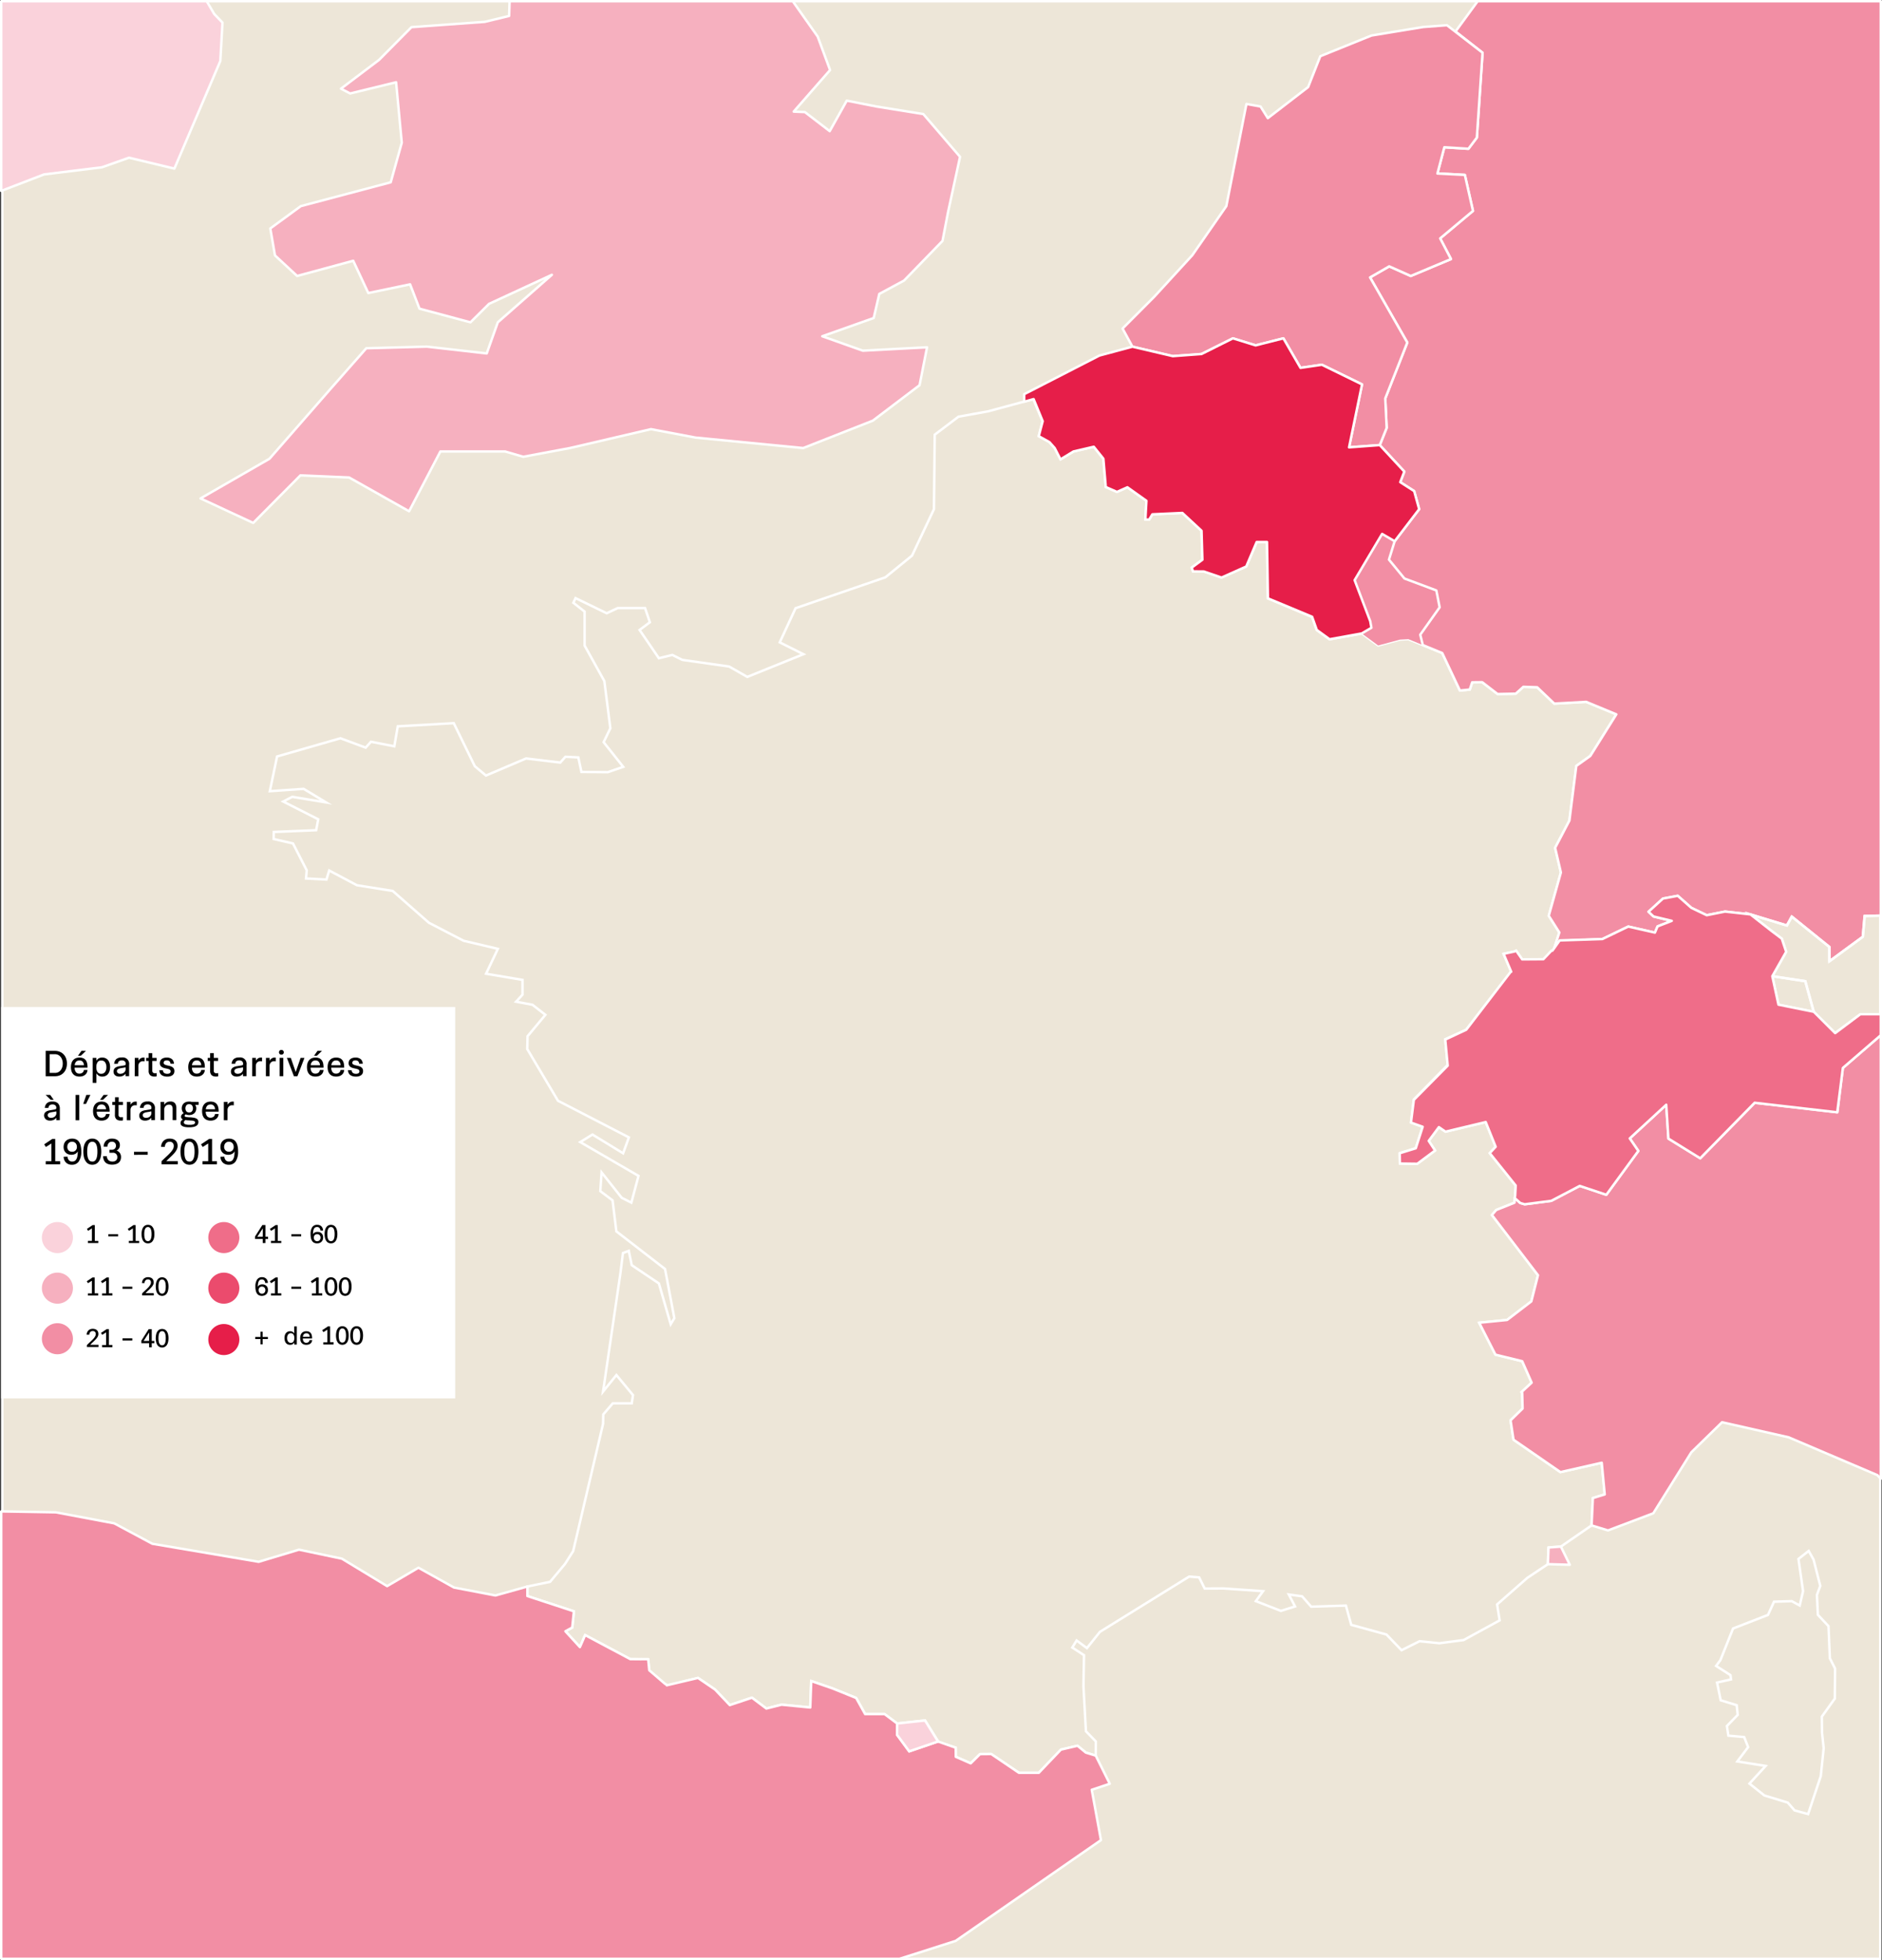 <svg id="Calque_1" data-name="Calque 1" xmlns="http://www.w3.org/2000/svg" viewBox="0 0 769 801"><rect x="0" y="0" width="769" height="801" fill="#333333" stroke="none"/><defs><style>.cls-1{fill:#ede6d8;}.cls-1,.cls-2,.cls-4,.cls-5,.cls-6,.cls-7,.cls-8,.cls-9{stroke:#fff;}.cls-1,.cls-2,.cls-9{stroke-miterlimit:10;}.cls-2{fill:none;}.cls-3,.cls-6{fill:#f28ea4;}.cls-14,.cls-4{fill:#f6b0bf;}.cls-4,.cls-5,.cls-6,.cls-7,.cls-8{stroke-linecap:round;stroke-linejoin:round;}.cls-13,.cls-5,.cls-9{fill:#fad2db;}.cls-12,.cls-7{fill:#e61e49;}.cls-15,.cls-8{fill:#ef6d89;}.cls-10{fill:#fff;}.cls-11{fill:#eb4b6d;}</style></defs><title>cartesTOURFRANCE-paysvisites</title><rect class="cls-1" x="0.94" y="0.5" width="767.34" height="800"/><polygon id="France" class="cls-2" points="655.71 610.72 655.71 610.72 654.48 597.78 637.6 601.6 618.44 588.36 617.23 580.45 618.23 579.47 622.14 575.64 621.98 569.2 621.7 568.9 625.85 565.05 625.85 565.05 621.98 556.28 611.06 553.61 604.41 540.56 604.41 540.56 615.81 539.43 625.72 531.84 628.44 521.14 628.44 521.14 609.61 496.53 609.61 496.53 611.36 494.5 618.84 491.5 618.97 489.63 619.1 488.67 619.33 484.48 608.72 471.25 608.72 471.25 611.15 468.65 611.15 468.65 607.08 458.56 590.63 462.48 587.94 460.62 583.78 466.24 583.78 466.24 586.38 470.17 579.11 475.6 572.01 475.5 571.93 471.28 578.5 469.25 581.32 460.44 576.54 458.69 577.7 449.33 591.54 435.2 591.54 435.2 590.54 424.69 590.54 424.69 599.09 420.83 600.48 419.01 617.36 397.13 617.5 397.13 617.5 397.13 614.38 389.81 618.95 388.86 619.52 388.55 621.99 392.18 630.64 392.23 634.69 388.73 637.16 381.07 632.84 374.24 637.79 356.55 635.44 346.48 641.27 335.35 644.09 313.02 649.8 308.94 660.45 291.93 648.11 286.82 635.09 287.54 628.1 280.86 622.46 280.67 619.36 283.48 611.93 283.63 605.64 278.79 601.54 278.84 600.56 281.79 596.54 282.2 589.31 266.88 581.37 263.62 575.47 261.2 572.02 261.39 563.14 263.79 556.44 258.87 543.28 261.27 538.05 257.49 536.14 252.15 518.09 244.53 517.71 221.5 513.48 221.5 509.22 231.52 499.13 235.92 491.91 233.5 487.45 233.49 486.97 231.95 491.31 228.74 490.96 216.9 483.13 209.61 470.87 210.18 469.55 212.34 468.01 212.32 468.44 204.66 460.67 199.13 456.4 201.03 451.84 199.03 450.85 187.44 446.93 182.57 438.62 184.5 433.33 187.72 430.96 183.1 428.81 180.67 424.44 178.25 426 172.13 422.22 163.1 403.79 168.09 391.65 170.29 381.94 177.64 381.62 208.08 372.66 227.06 361.76 235.94 325.07 248.56 318.61 262.51 328.28 267.36 305.35 276.63 297.93 272.39 278.79 269.67 274.73 267.65 269.22 269 261.34 257.44 265.54 254.3 263.57 248.5 252.41 248.5 247.91 250.62 235.17 244.43 234.28 246.33 238.87 249.94 238.88 263.83 246.94 278.34 249.39 297.63 246.65 303.3 254.66 313.39 248.34 315.56 237.57 315.46 236.3 309.53 231.04 309.27 228.92 311.64 214.97 309.96 198.57 316.94 194.01 313.13 185.41 295.54 162.53 296.83 161.12 304.99 151.6 303.13 149.41 305.53 139.11 301.71 113.22 309.15 110.25 323.34 124.07 322.38 133.24 327.92 119.42 325.64 115.72 327.56 130.03 334.82 129.18 339.28 111.87 340 111.82 342.88 119.71 344.69 125.33 355.67 125.04 359 133.39 359.45 134.51 355.75 145.84 361.77 160.46 364.1 175.28 377.12 189.44 384.46 203.43 387.76 198.61 397.94 213.5 400.45 213.5 406.49 210.88 409.36 217.59 410.63 222.85 414.73 215.57 423.47 215.44 428.72 228 449.85 256.97 464.81 254.61 471.31 242.09 463.65 237.1 466.73 260.9 480.55 257.97 491.49 254.03 489.49 245.81 479.12 245.29 486.78 250.3 490.55 251.85 503.22 271.74 518.6 273.33 527 275.54 538.7 274.05 541.17 269.23 524.5 258.13 517.03 256.92 511.18 254.54 512.09 253.49 520.45 246.42 568.7 251.87 561.93 258.64 570.13 258.13 573.5 250.38 573.5 246.5 578.03 246.42 581.87 234.2 633.88 230.89 639.11 224.77 646.44 215.5 648.36 215.5 652.26 234.5 658.5 233.84 665.13 231.04 666.66 236.97 673.12 239.1 668.21 257.55 678.05 261.93 678.09 262.15 678.09 264.85 678.12 264.85 678.12 264.85 678.12 265.29 682.7 271.78 688.38 272.43 688.95 272.43 688.95 285.21 685.72 292.17 690.45 298.2 696.82 307.25 693.79 313.14 698.21 319.34 696.63 331.08 697.8 331.48 686.98 340.13 689.97 349.83 693.91 353.5 700.5 361.46 700.5 366.6 704.36 377.98 703.12 383.54 711.99 390.51 714.23 390.54 717.94 396.64 720.62 400.44 716.85 405.03 716.82 416.36 724.5 424.45 724.5 433.49 715.02 440.28 713.45 443.66 716.23 447.73 717.47 447.76 711.66 443.72 707.51 442.71 689.13 442.94 676.43 438.14 673.29 439.92 670.42 444.13 673.53 449.45 666.88 485.9 644.3 489.98 644.63 492.24 649.19 499.95 649.15 516.09 650.27 513.15 654.33 523.38 658.32 529.18 656.51 526.61 651.62 532.05 652.37 535.77 656.6 549.94 656.15 552.13 664.02 566.53 667.98 572.68 674.39 580.07 670.71 588.13 671.54 598.05 670.24 612.76 662.21 611.73 655.68 624.09 644.82 632.48 639.22 632.74 632.42 637.79 632.04 650.33 623.39 650.34 623.38 650.86 612.22 655.71 610.72"/><polygon id="Luxembourg" class="cls-3" points="588.25 248.2 586.9 241.29 573.87 236.42 567.54 228.7 569.87 221.18 564.74 218.19 553.51 237.09 559.9 253.9 560.37 256.56 556.44 258.87 563.14 263.79 572.02 261.39 575.47 261.2 581.37 263.62 580.33 259.38 588.25 248.2"/><polygon id="Royaume-Uni" class="cls-4" points="208.03 6.52 198.13 8.92 168.13 11.1 154.89 24.47 139.33 36.24 143.07 38.2 161.85 33.62 164.17 58.33 159.65 74.5 122.91 84.24 110.45 93.36 112.36 104.38 121.41 112.78 144.33 106.57 150.49 119.76 167.57 116.2 171.4 126.14 192.24 131.72 199.84 124.17 225.49 112.31 203.41 131.72 198.88 144.44 174.43 141.66 149.67 142.32 134.62 159.42 110.11 187.48 81.94 203.69 103.47 213.7 122.76 194.27 142.64 195.13 167.16 208.94 179.94 184.5 206.39 184.5 213.8 186.67 232.97 183.08 265.99 175.38 284.22 178.83 328.19 183.11 356.65 171.91 375.74 157.43 378.8 141.93 352.57 143.31 335.97 137.42 357 129.97 359.29 120.11 369.4 114.66 385.12 98.45 387.35 86.82 392.28 64.09 377.27 46.61 358.09 43.52 346 41.13 339.03 53.6 328.88 45.8 324.32 45.61 339.17 28.63 334.12 14.96 323.93 0.5 208.23 0.5 208.03 6.52"/><polygon id="Irlande" class="cls-5" points="0.5 78.02 18.01 71.28 41.65 68.37 52.71 64.45 71.25 68.9 90.02 24.95 90.91 9.23 87.53 5.72 84.47 0.5 0.5 0.5 0.5 78.02"/><polygon id="Espagne" class="cls-6" points="440.28 713.43 433.49 715.02 424.45 724.5 416.36 724.5 405.03 716.82 400.44 716.86 396.64 720.63 390.54 717.95 390.51 714.23 383.28 711.69 371.52 715.72 366.54 708.95 366.6 704.36 361.46 700.5 353.5 700.5 349.83 693.91 340.13 689.99 331.48 686.99 331.08 697.8 319.34 696.66 313.14 698.23 307.25 693.8 298.2 696.82 292.18 690.47 285.22 685.72 272.44 688.73 272.43 688.5 272.43 688.5 271.78 688.16 265.29 682.59 264.85 678.06 264.85 678.06 262.15 678.06 261.93 678.08 257.55 678.04 239.09 668.21 236.96 673.12 231.03 666.65 233.81 665.13 234.5 658.5 215.5 652.26 215.5 648.36 202.44 652.02 185.53 648.78 170.98 640.68 158.18 648.2 139.71 636.99 122.17 633.3 105.7 638.26 62.26 630.89 46.67 622.54 22.78 618.04 0.5 617.66 0.5 800.5 367.58 800.5 390.5 793.18 449.86 752 446.1 731.43 453.46 728.97 447.73 717.47 443.66 716.22 440.28 713.43"/><polygon id="Allemagne" class="cls-6" points="605.78 21.55 605.78 21.55 603.45 56.23 602.51 57.48 600.02 60.79 599.76 60.78 599.74 60.8 590.16 60.18 587.34 70.91 598.54 71.48 598.92 73.14 601.87 86.19 588.46 97.42 592.88 105.88 576.45 112.78 576.45 112.78 576.45 112.78 567.65 108.85 559.81 113.37 575.03 139.98 573.55 143.74 572.05 147.56 566.03 162.82 566.6 174.86 566.6 174.86 563.78 181.9 573.82 192.72 573.82 192.72 573.55 193.42 572.15 197.04 577.83 200.69 579.88 208.08 569.87 221.18 567.54 228.7 573.87 236.42 586.9 241.29 588.25 248.2 580.33 259.38 581.37 263.62 589.31 266.88 596.54 282.2 600.56 281.79 601.54 278.84 605.64 278.79 611.93 283.63 619.36 283.48 622.46 280.67 628.1 280.86 635.09 287.54 648.12 286.82 660.45 291.93 649.8 308.94 644.09 313.02 641.27 335.35 635.44 346.48 637.79 356.55 632.84 374.24 637.16 381.07 634.69 388.73 637.3 384.54 654.76 383.76 665.32 378.66 676.22 381.16 677.16 378.92 677.3 378.59 683.1 376.33 675.65 374.54 673.61 372.6 679.49 367.22 685.54 366.09 691.1 371.01 697.38 374.02 704.86 372.53 715.24 373.68 730.12 378.23 732.13 374.58 747.5 386.99 747.5 389.34 747.5 392.85 761.16 382.83 761.94 374.32 768 374.19 768.5 374.19 768.5 0.5 603.79 0.5 594.82 12.77 595.03 13.09 605.78 21.55"/><polygon id="Italie" class="cls-6" points="768.5 423.05 753.01 436.43 750.76 454.56 717.02 450.66 694.75 473.35 681.73 465.31 680.85 451.47 665.94 465.23 669.45 470.35 656.35 488.27 645.51 484.64 633.87 490.74 623 492.15 621.2 491.63 618.97 489.63 618.84 491.5 611.36 494.5 609.61 496.53 628.44 521.14 628.44 521.14 628.44 521.14 625.72 531.84 615.81 539.43 604.41 540.56 611.06 553.61 621.98 556.28 625.85 565.05 625.85 565.05 621.7 568.9 621.98 569.2 622.14 575.64 618.23 579.47 617.23 580.45 618.44 588.36 637.6 601.6 654.48 597.78 655.71 610.72 655.71 610.72 650.86 612.22 650.34 623.38 657.04 625.44 675.55 618.43 691.1 593.5 703.66 581.22 730.87 587.39 767.09 602.83 768.5 604.34 768.5 423.05"/><polygon id="Autriche" class="cls-2" points="761.88 374.32 761.16 382.83 747.5 392.85 747.5 389.34 747.5 386.99 732.13 374.58 730.18 378.23 715.23 373.68 723.8 380.4 728.06 383.61 729.84 388.96 724.18 398.94 737.66 400.99 741.13 413.59 749.87 422.21 760.14 414.5 767.54 414.5 768.5 414.5 768.5 374.19 768.01 374.19 761.88 374.32"/><polygon id="Liechtenstein" class="cls-2" points="741.13 413.59 737.66 400.99 724.18 398.94 726.69 410.62 741.13 413.59"/><polygon id="Pays-Bas" class="cls-6" points="490.95 144.68 503.78 138.27 513.05 141.15 524.4 138.27 531.4 150.34 540.13 149.06 540.13 149.06 540.13 149.06 556.53 157.09 551.23 182.82 563.78 181.9 563.78 181.9 563.78 181.9 563.78 181.9 566.6 174.86 566.6 174.86 566.03 162.82 572.05 147.56 573.55 143.74 575.03 139.98 559.81 113.37 567.65 108.85 567.65 108.85 576.45 112.78 576.45 112.78 592.88 105.88 588.46 97.42 601.87 86.19 598.92 73.14 598.54 71.48 587.34 70.91 590.16 60.18 590.17 60.17 599.76 60.78 600.02 60.79 602.51 57.48 603.45 56.23 605.78 21.55 605.78 21.55 595.03 13.24 594.82 13.07 594.36 12.72 591.24 10.31 581.52 11.04 560.38 14.52 539.48 22.98 534.51 35.59 518.04 48.29 515.06 43.52 509.3 42.49 501.09 84.24 487.17 104.32 471.73 121.17 458.69 134.26 462.72 141.68 479.23 145.55 490.95 144.68"/><polygon id="Belgique" class="cls-7" points="424.45 178.25 428.81 180.67 430.96 183.1 433.33 187.72 438.62 184.5 446.93 182.57 450.85 187.44 451.84 199.03 456.4 201.03 460.67 199.13 468.44 204.66 468.01 212.32 469.55 212.34 470.87 210.18 483.13 209.62 490.96 216.9 491.31 228.75 486.97 231.96 487.45 233.51 491.91 233.55 499.13 236.03 509.22 231.52 513.48 221.5 517.71 221.5 518.09 244.53 536.14 252.05 538.05 257.43 543.28 261.24 556.44 258.86 560.37 256.55 559.9 253.9 553.51 237.09 564.74 218.19 569.87 221.18 579.88 208.08 577.83 200.69 572.15 197.04 573.54 193.42 573.81 192.72 563.78 181.9 563.78 181.9 551.23 182.82 551.23 182.82 556.53 157.09 540.13 149.06 540.13 149.06 531.4 150.34 524.4 138.27 513.05 141.15 503.78 138.27 490.95 144.68 479.23 145.55 462.72 141.68 449.24 145.3 418.5 161.09 418.5 164.17 422.35 163.1 426.06 172.13 424.45 178.25"/><polygon id="Suisse" class="cls-8" points="760.14 414.5 749.87 422.21 741.13 413.48 726.69 410.57 724.18 398.94 729.84 388.96 728.05 383.61 723.8 380.4 715.24 373.68 704.86 372.53 697.38 374.02 691.1 371.01 685.54 366.09 679.49 367.22 673.61 372.6 675.65 374.53 683.1 376.32 677.3 378.59 677.16 378.9 676.22 381.13 665.32 378.66 654.76 383.76 637.3 384.32 634.34 388.5 633.95 388.5 630.63 392.01 621.98 392.07 619.49 388.49 618.88 388.83 614.38 389.81 617.5 397.12 617.5 397.13 617.5 397.13 617.36 397.13 617.3 397.13 600.52 419.01 599.11 420.83 590.55 424.84 591.55 435.5 591.55 435.5 591.54 435.5 577.71 449.49 576.54 458.77 581.32 460.48 578.5 469.27 571.94 471.29 572.01 475.51 579.11 475.6 586.38 470.18 583.78 466.24 583.78 466.24 583.78 466.24 587.94 460.62 590.63 462.48 607.08 458.55 611.15 468.65 611.15 468.65 611.15 468.65 608.72 471.25 619.33 484.48 619.1 488.67 618.97 489.63 621.2 491.63 623 492.15 633.87 490.74 645.5 484.64 656.35 488.27 656.35 488.27 669.43 470.35 665.93 465.23 680.84 451.47 681.73 465.31 694.72 473.35 716.96 450.66 750.7 454.56 753.01 436.43 768.5 423.05 768.5 414.5 767.54 414.5 760.14 414.5"/><polygon id="France-2" data-name="France" class="cls-2" points="732.13 654.34 724.87 654.57 722.41 659.97 708.14 665.52 702.98 678.41 701.21 680.81 707.09 684.58 707.32 686.32 701.6 687.61 703.09 694.85 709.62 696.86 710.04 700.82 705.62 705.37 706.22 709.3 712.68 709.88 714.3 714 709.88 719.85 721.45 721.69 714.84 728.9 720.94 733.75 730.51 736.67 733.27 739.85 738.81 741.36 743.98 725.85 745.17 714.47 744.49 708.02 744.41 701.54 749.72 694.15 749.83 681.89 747.7 677.7 747.14 664.56 742.8 659.93 742.41 651.81 743.78 648.1 741.03 637.35 739.04 633.82 734.86 637.09 736.75 650.24 735.37 656.12 732.13 654.34"/><polygon id="Andorre" class="cls-9" points="371.52 715.71 383.28 711.69 377.98 703.11 366.6 704.33 366.54 708.95 371.52 715.71"/><polygon id="Monaco" class="cls-4" points="632.48 639.22 632.48 639.22 641.42 639.48 637.79 632.04 632.74 632.42 632.48 639.22"/><rect class="cls-10" x="0.5" y="411.53" width="185.5" height="159.94"/><path d="M18.66,429.46h3.79a5.1,5.1,0,0,1,2,.38A4.25,4.25,0,0,1,26,430.9a4.59,4.59,0,0,1,1,1.64,6.13,6.13,0,0,1,.35,2.1,6.2,6.2,0,0,1-.35,2.12,4.59,4.59,0,0,1-1,1.64,4.35,4.35,0,0,1-1.53,1.05,5.1,5.1,0,0,1-2,.37H18.66Zm3.79,9a3,3,0,0,0,1.29-.27,2.75,2.75,0,0,0,1-.78,3.65,3.65,0,0,0,.66-1.2,4.84,4.84,0,0,0,.24-1.57,4.71,4.71,0,0,0-.24-1.55,3.65,3.65,0,0,0-.66-1.2,3,3,0,0,0-1-.79,3,3,0,0,0-1.3-.28H20.29v7.64Z"/><path d="M35.76,437.26a3.08,3.08,0,0,1-.28,1.09,2.6,2.6,0,0,1-.66.85,3.18,3.18,0,0,1-1,.56,4.05,4.05,0,0,1-1.31.2,4,4,0,0,1-1.59-.28,2.82,2.82,0,0,1-1.09-.79,3.31,3.31,0,0,1-.64-1.22,6.07,6.07,0,0,1-.2-1.59,5.25,5.25,0,0,1,.22-1.58,3.29,3.29,0,0,1,.65-1.23,3.07,3.07,0,0,1,1.1-.8,3.94,3.94,0,0,1,1.53-.28,3.81,3.81,0,0,1,1.51.27,2.61,2.61,0,0,1,1,.77,3.22,3.22,0,0,1,.58,1.22,6.69,6.69,0,0,1,.18,1.62v.24H30.49a2.94,2.94,0,0,0,.54,1.84,1.73,1.73,0,0,0,1.39.61,2,2,0,0,0,1.27-.39,1.55,1.55,0,0,0,.58-1.11Zm-1.47-1.93a2.25,2.25,0,0,0-.49-1.41,1.6,1.6,0,0,0-1.32-.55,1.89,1.89,0,0,0-1.35.48,2.36,2.36,0,0,0-.61,1.48Zm-1-5.87H35.1l-2.08,2H31.85Z"/><path d="M37.88,432.33h1.49v1.16h0a3,3,0,0,1,.92-.94,2.74,2.74,0,0,1,1.49-.36,3,3,0,0,1,1.39.3,2.68,2.68,0,0,1,1,.8,3.58,3.58,0,0,1,.61,1.22,6.12,6.12,0,0,1,0,3.14,3.91,3.91,0,0,1-.63,1.24,2.66,2.66,0,0,1-1,.79,3.12,3.12,0,0,1-1.36.28,2.65,2.65,0,0,1-1.46-.36,3,3,0,0,1-.94-1h0v3.93H37.88Zm3.51,6.49a1.84,1.84,0,0,0,1.52-.71,3.18,3.18,0,0,0,.56-2,3.29,3.29,0,0,0-.54-2,1.82,1.82,0,0,0-1.55-.72,1.7,1.7,0,0,0-1.54.73,3.65,3.65,0,0,0-.48,2,3.51,3.51,0,0,0,.49,2A1.74,1.74,0,0,0,41.39,438.82Z"/><path d="M51.29,438.77h0a2.79,2.79,0,0,1-1,.86,3.45,3.45,0,0,1-1.58.33,3,3,0,0,1-1-.16,2,2,0,0,1-.73-.42,1.71,1.71,0,0,1-.44-.63,2,2,0,0,1-.15-.77,2,2,0,0,1,.36-1.27,2.31,2.31,0,0,1,.92-.67,4.58,4.58,0,0,1,1.21-.33l1.24-.2.67-.12a1.61,1.61,0,0,0,.38-.14.42.42,0,0,0,.18-.22,1.32,1.32,0,0,0,0-.32,1.27,1.27,0,0,0-.39-1,1.64,1.64,0,0,0-1.15-.37,1.85,1.85,0,0,0-1.17.33,1.48,1.48,0,0,0-.49,1.07H46.65a2.92,2.92,0,0,1,.84-1.9,3.18,3.18,0,0,1,2.27-.69,2.63,2.63,0,0,1,3,3v4.63H51.29Zm0-2.6a10.61,10.61,0,0,1-1.2.24,11.09,11.09,0,0,0-1.14.21,2.26,2.26,0,0,0-.84.39.85.85,0,0,0-.33.73.92.92,0,0,0,.37.78,1.49,1.49,0,0,0,1,.3,2.75,2.75,0,0,0,.88-.14,2.36,2.36,0,0,0,.69-.4,1.91,1.91,0,0,0,.45-.63,2,2,0,0,0,.16-.82Z"/><path d="M55.07,432.33h1.5v1.16h0a2.85,2.85,0,0,1,.86-.95,2.1,2.1,0,0,1,1.23-.35h.22l.21,0v1.56a1.77,1.77,0,0,0-.29-.07,2.07,2.07,0,0,0-.35,0,1.88,1.88,0,0,0-1.39.53,2.06,2.06,0,0,0-.52,1.5v4.1h-1.5Z"/><path d="M60.73,433.57h-1v-1.24h1V430.4h1.49v1.93H64v1.24H62.22v3.93a1.1,1.1,0,0,0,.27.83,1.13,1.13,0,0,0,.8.26l.35,0,.38-.05v1.33l-.46.07a3,3,0,0,1-.54,0,2.38,2.38,0,0,1-1.68-.56,2.35,2.35,0,0,1-.61-1.82Z"/><path d="M66.57,437.38a1.4,1.4,0,0,0,.56,1.14,2.25,2.25,0,0,0,1.23.31,1.8,1.8,0,0,0,1-.25.87.87,0,0,0,.36-.76.74.74,0,0,0-.32-.66,2.7,2.7,0,0,0-.82-.35l-1.06-.24a5.23,5.23,0,0,1-1.06-.33,2.23,2.23,0,0,1-.82-.64,1.79,1.79,0,0,1-.32-1.15,2.17,2.17,0,0,1,.17-.89,1.88,1.88,0,0,1,.53-.72,2.41,2.41,0,0,1,.87-.47,3.8,3.8,0,0,1,1.23-.18,3.19,3.19,0,0,1,2.13.65,2.48,2.48,0,0,1,.82,1.89H69.66a1.45,1.45,0,0,0-.44-1.06,1.6,1.6,0,0,0-1.06-.33,2.22,2.22,0,0,0-.62.08,1,1,0,0,0-.4.23.84.84,0,0,0-.21.33,1.24,1.24,0,0,0-.06.37.69.69,0,0,0,.33.62,3,3,0,0,0,.81.34c.32.09.67.17,1.06.25a4.8,4.8,0,0,1,1.05.35,2.22,2.22,0,0,1,.81.65,1.88,1.88,0,0,1,.33,1.16,2,2,0,0,1-.73,1.63,3.35,3.35,0,0,1-2.19.61,3.85,3.85,0,0,1-2.32-.62,2.46,2.46,0,0,1-.9-2Z"/><path d="M83.7,437.26a3.08,3.08,0,0,1-.28,1.09,2.6,2.6,0,0,1-.66.85,3.18,3.18,0,0,1-1,.56,4.05,4.05,0,0,1-1.31.2,4,4,0,0,1-1.59-.28,2.82,2.82,0,0,1-1.09-.79,3.31,3.31,0,0,1-.64-1.22,6.07,6.07,0,0,1-.2-1.59,5.25,5.25,0,0,1,.22-1.58,3.29,3.29,0,0,1,.65-1.23,3.07,3.07,0,0,1,1.1-.8,3.94,3.94,0,0,1,1.53-.28,3.81,3.81,0,0,1,1.51.27,2.61,2.61,0,0,1,1,.77,3.22,3.22,0,0,1,.58,1.22,6.69,6.69,0,0,1,.18,1.62v.24H78.43a2.94,2.94,0,0,0,.54,1.84,1.73,1.73,0,0,0,1.39.61,2,2,0,0,0,1.28-.39,1.58,1.58,0,0,0,.57-1.11Zm-1.47-1.93a2.25,2.25,0,0,0-.49-1.41,1.6,1.6,0,0,0-1.32-.55,1.85,1.85,0,0,0-1.34.48,2.31,2.31,0,0,0-.62,1.48Z"/><path d="M85.86,433.57h-1v-1.24h1V430.4h1.49v1.93H89.1v1.24H87.35v3.93a.94.94,0,0,0,1.07,1.09l.35,0,.38-.05v1.33l-.46.07a3,3,0,0,1-.54,0,2.43,2.43,0,0,1-1.69-.56,2.39,2.39,0,0,1-.6-1.82Z"/><path d="M99.28,438.77h0a2.79,2.79,0,0,1-1,.86,3.46,3.46,0,0,1-1.59.33,3,3,0,0,1-1-.16,2,2,0,0,1-.73-.42,1.6,1.6,0,0,1-.44-.63,2,2,0,0,1-.15-.77,2,2,0,0,1,.36-1.27,2.31,2.31,0,0,1,.92-.67,4.58,4.58,0,0,1,1.21-.33l1.23-.2.67-.12a1.55,1.55,0,0,0,.39-.14.36.36,0,0,0,.17-.22.93.93,0,0,0,0-.32,1.27,1.27,0,0,0-.39-1,1.64,1.64,0,0,0-1.15-.37,1.85,1.85,0,0,0-1.17.33,1.48,1.48,0,0,0-.49,1.07H94.64a2.92,2.92,0,0,1,.84-1.9,3.16,3.16,0,0,1,2.27-.69,2.63,2.63,0,0,1,3,3v4.63H99.28Zm0-2.6a10.61,10.61,0,0,1-1.2.24,11.09,11.09,0,0,0-1.14.21,2.31,2.31,0,0,0-.85.39.84.84,0,0,0-.32.73.92.92,0,0,0,.37.78,1.49,1.49,0,0,0,1,.3,2.65,2.65,0,0,0,.87-.14,2.12,2.12,0,0,0,.69-.4,1.8,1.8,0,0,0,.46-.63,2,2,0,0,0,.16-.82Z"/><path d="M103.06,432.33h1.5v1.16h0a2.85,2.85,0,0,1,.86-.95,2.1,2.1,0,0,1,1.23-.35h.21l.22,0v1.56a1.77,1.77,0,0,0-.29-.07,2.07,2.07,0,0,0-.35,0,1.88,1.88,0,0,0-1.39.53,2.06,2.06,0,0,0-.52,1.5v4.1h-1.5Z"/><path d="M108.67,432.33h1.5v1.16h0a2.85,2.85,0,0,1,.86-.95,2.1,2.1,0,0,1,1.23-.35h.22l.21,0v1.56a1.77,1.77,0,0,0-.29-.07,2.07,2.07,0,0,0-.35,0,1.88,1.88,0,0,0-1.39.53,2.1,2.1,0,0,0-.52,1.5v4.1h-1.5Z"/><path d="M115,431a.92.92,0,0,1-1-.95,1,1,0,0,1,.25-.7.94.94,0,0,1,.7-.27.94.94,0,0,1,1,1,.91.91,0,0,1-.28.67A.94.94,0,0,1,115,431Zm-.74,1.31h1.49v7.49h-1.49Z"/><path d="M117.23,432.33h1.6l2,5.78,2-5.78h1.57l-2.87,7.49H120.1Z"/><path d="M132.2,437.26a2.88,2.88,0,0,1-.28,1.09,2.6,2.6,0,0,1-.66.85,3.13,3.13,0,0,1-1,.56,4.07,4.07,0,0,1-1.32.2,4,4,0,0,1-1.58-.28,2.82,2.82,0,0,1-1.09-.79,3.31,3.31,0,0,1-.64-1.22,6.07,6.07,0,0,1-.2-1.59,5.25,5.25,0,0,1,.22-1.58,3.29,3.29,0,0,1,.65-1.23,3,3,0,0,1,1.1-.8,3.94,3.94,0,0,1,1.53-.28,3.72,3.72,0,0,1,1.5.27,2.57,2.57,0,0,1,1,.77,3.22,3.22,0,0,1,.58,1.22,6.69,6.69,0,0,1,.18,1.62v.24h-5.28a2.94,2.94,0,0,0,.54,1.84,1.73,1.73,0,0,0,1.39.61,2,2,0,0,0,1.27-.39,1.55,1.55,0,0,0,.58-1.11Zm-1.47-1.93a2.18,2.18,0,0,0-.48-1.41,1.6,1.6,0,0,0-1.32-.55,1.89,1.89,0,0,0-1.35.48,2.36,2.36,0,0,0-.61,1.48Zm-1-5.87h1.83l-2.08,2h-1.18Z"/><path d="M140.64,437.26a3.08,3.08,0,0,1-.28,1.09,2.6,2.6,0,0,1-.66.85,3.13,3.13,0,0,1-1,.56,4.16,4.16,0,0,1-1.32.2,4,4,0,0,1-1.58-.28,2.85,2.85,0,0,1-1.1-.79,3.15,3.15,0,0,1-.63-1.22,5.67,5.67,0,0,1-.2-1.59,5.59,5.59,0,0,1,.21-1.58,3.17,3.17,0,0,1,.66-1.23,3,3,0,0,1,1.09-.8,4,4,0,0,1,1.54-.28,3.79,3.79,0,0,1,1.5.27,2.61,2.61,0,0,1,1,.77,3.08,3.08,0,0,1,.58,1.22,6.69,6.69,0,0,1,.18,1.62v.24h-5.27a2.88,2.88,0,0,0,.53,1.84,1.75,1.75,0,0,0,1.39.61,2,2,0,0,0,1.28-.39,1.59,1.59,0,0,0,.58-1.11Zm-1.47-1.93a2.3,2.3,0,0,0-.48-1.41,1.62,1.62,0,0,0-1.32-.55,1.87,1.87,0,0,0-1.35.48,2.36,2.36,0,0,0-.62,1.48Z"/><path d="M143.7,437.38a1.38,1.38,0,0,0,.56,1.14,2.2,2.2,0,0,0,1.23.31,1.78,1.78,0,0,0,1-.25.85.85,0,0,0,.37-.76.75.75,0,0,0-.33-.66,2.7,2.7,0,0,0-.82-.35l-1.05-.24a5,5,0,0,1-1.06-.33,2.15,2.15,0,0,1-.82-.64,1.79,1.79,0,0,1-.33-1.15,2.35,2.35,0,0,1,.17-.89,1.88,1.88,0,0,1,.53-.72,2.5,2.5,0,0,1,.87-.47,3.8,3.8,0,0,1,1.23-.18,3.22,3.22,0,0,1,2.14.65,2.44,2.44,0,0,1,.81,1.89h-1.45a1.41,1.41,0,0,0-.44-1.06,1.58,1.58,0,0,0-1.06-.33,2.1,2.1,0,0,0-.61.08,1,1,0,0,0-.4.23,1,1,0,0,0-.22.33,1.24,1.24,0,0,0-.06.37.69.69,0,0,0,.33.62,3,3,0,0,0,.81.34c.33.09.68.17,1.06.25a5.07,5.07,0,0,1,1.06.35,2.22,2.22,0,0,1,.81.65,1.88,1.88,0,0,1,.32,1.16,2,2,0,0,1-.73,1.63,3.35,3.35,0,0,1-2.19.61,3.8,3.8,0,0,1-2.31-.62,2.44,2.44,0,0,1-.91-2Z"/><path d="M23,456.77h0a2.79,2.79,0,0,1-1,.86,3.46,3.46,0,0,1-1.59.33,3,3,0,0,1-1-.16,2,2,0,0,1-.73-.42,1.6,1.6,0,0,1-.44-.63A2,2,0,0,1,18,456a2,2,0,0,1,.36-1.27,2.31,2.31,0,0,1,.92-.67,4.58,4.58,0,0,1,1.21-.33l1.23-.2.67-.12a1.55,1.55,0,0,0,.39-.14.36.36,0,0,0,.17-.22.93.93,0,0,0,.05-.32,1.27,1.27,0,0,0-.39-1,1.64,1.64,0,0,0-1.15-.37,1.85,1.85,0,0,0-1.17.33,1.48,1.48,0,0,0-.49,1.07H18.31a2.92,2.92,0,0,1,.84-1.9,3.16,3.16,0,0,1,2.27-.69,3.08,3.08,0,0,1,2.29.75,3.06,3.06,0,0,1,.73,2.25v4.63H23Zm-2.48-9.31,1.43,2H20.72l-2.07-2ZM23,454.17a10.61,10.61,0,0,1-1.2.24,11.09,11.09,0,0,0-1.14.21,2.31,2.31,0,0,0-.85.39.84.84,0,0,0-.32.73.92.92,0,0,0,.37.78,1.49,1.49,0,0,0,1,.3,2.65,2.65,0,0,0,.87-.14,2.12,2.12,0,0,0,.69-.4,1.8,1.8,0,0,0,.46-.63,2,2,0,0,0,.16-.82Z"/><path d="M30.89,447.46h1.5v10.36h-1.5Z"/><path d="M35.28,447.46h1.65l-1.78,3.66H34Z"/><path d="M44.79,455.26a3.08,3.08,0,0,1-.28,1.09,2.6,2.6,0,0,1-.66.85,3.18,3.18,0,0,1-1,.56,4.05,4.05,0,0,1-1.31.2,4,4,0,0,1-1.59-.28,2.82,2.82,0,0,1-1.09-.79,3.31,3.31,0,0,1-.64-1.22,6.07,6.07,0,0,1-.2-1.59,5.25,5.25,0,0,1,.22-1.58,3.29,3.29,0,0,1,.65-1.23,3.07,3.07,0,0,1,1.1-.8,3.94,3.94,0,0,1,1.53-.28,3.81,3.81,0,0,1,1.51.27,2.61,2.61,0,0,1,1,.77,3.22,3.22,0,0,1,.58,1.22,6.69,6.69,0,0,1,.18,1.62v.24H39.52a2.94,2.94,0,0,0,.54,1.84,1.73,1.73,0,0,0,1.39.61,2,2,0,0,0,1.28-.39,1.58,1.58,0,0,0,.57-1.11Zm-1.47-1.93a2.25,2.25,0,0,0-.49-1.41,1.6,1.6,0,0,0-1.32-.55,1.85,1.85,0,0,0-1.34.48,2.31,2.31,0,0,0-.62,1.48Zm-1-5.87h1.83l-2.08,2H40.88Z"/><path d="M47,451.57H45.9v-1.24H47V448.4h1.49v1.93h1.75v1.24H48.44v3.93a.94.94,0,0,0,1.07,1.09l.35,0,.38-.05v1.33l-.46.07a3,3,0,0,1-.54,0,2.43,2.43,0,0,1-1.69-.56,2.39,2.39,0,0,1-.6-1.82Z"/><path d="M51.85,450.33h1.5v1.16h0a2.85,2.85,0,0,1,.86-.95,2.1,2.1,0,0,1,1.23-.35h.22l.21,0v1.56a1.77,1.77,0,0,0-.29-.07,2.07,2.07,0,0,0-.35,0,1.88,1.88,0,0,0-1.39.53,2.06,2.06,0,0,0-.52,1.5v4.1h-1.5Z"/><path d="M61.82,456.77h0a2.79,2.79,0,0,1-1,.86,3.45,3.45,0,0,1-1.58.33,3,3,0,0,1-1-.16,2,2,0,0,1-.74-.42,1.84,1.84,0,0,1-.44-.63,2,2,0,0,1-.15-.77,1.92,1.92,0,0,1,.37-1.27,2.28,2.28,0,0,1,.91-.67,4.66,4.66,0,0,1,1.22-.33l1.23-.2.67-.12a1.55,1.55,0,0,0,.39-.14.46.46,0,0,0,.17-.22,1,1,0,0,0,0-.32,1.3,1.3,0,0,0-.38-1,1.66,1.66,0,0,0-1.16-.37,1.84,1.84,0,0,0-1.16.33,1.45,1.45,0,0,0-.49,1.07H57.19a3,3,0,0,1,.83-1.9,3.21,3.21,0,0,1,2.28-.69,2.64,2.64,0,0,1,3,3v4.63h-1.5Zm0-2.6a10.89,10.89,0,0,1-1.19.24,10.17,10.17,0,0,0-1.14.21,2.31,2.31,0,0,0-.85.39.85.85,0,0,0-.33.73,1,1,0,0,0,.37.78,1.49,1.49,0,0,0,1,.3,2.71,2.71,0,0,0,.88-.14,2.36,2.36,0,0,0,.69-.4,1.66,1.66,0,0,0,.45-.63,2,2,0,0,0,.16-.82Z"/><path d="M65.61,450.33h1.5v1.18h0a2.85,2.85,0,0,1,1-1,2.88,2.88,0,0,1,1.51-.35,2.23,2.23,0,0,1,1.89.72,3.19,3.19,0,0,1,.55,2v4.9H70.54v-4.49a2.42,2.42,0,0,0-.33-1.39,1.29,1.29,0,0,0-1.13-.46,1.9,1.9,0,0,0-1.44.55,2.06,2.06,0,0,0-.53,1.51v4.28h-1.5Z"/><path d="M81.15,450.33v1.19H79.73a2.35,2.35,0,0,1,.35.64,2.39,2.39,0,0,1,.12.79,2.89,2.89,0,0,1-.21,1.11,2.4,2.4,0,0,1-.57.86,2.86,2.86,0,0,1-.91.56,3.57,3.57,0,0,1-1.21.2,3.13,3.13,0,0,1-1.4-.3,1.92,1.92,0,0,0-.32.32.45.45,0,0,0-.13.32.36.36,0,0,0,.24.35,2,2,0,0,0,.65.17c.28,0,.58.06.92.07s.7,0,1,.05.71.07,1,.13a3.55,3.55,0,0,1,.92.3,1.67,1.67,0,0,1,.65.55,1.55,1.55,0,0,1,.24.89,2,2,0,0,1-.17.82,1.77,1.77,0,0,1-.6.69,3.49,3.49,0,0,1-1.16.48,8.67,8.67,0,0,1-1.86.17,8.77,8.77,0,0,1-1.67-.13,3.46,3.46,0,0,1-1.09-.37,1.45,1.45,0,0,1-.58-.54,1.26,1.26,0,0,1-.17-.67,1.52,1.52,0,0,1,.24-.86,2.28,2.28,0,0,1,.74-.65,1.48,1.48,0,0,1-.56-.41,1.05,1.05,0,0,1-.21-.67,1.32,1.32,0,0,1,.29-.84,2.34,2.34,0,0,1,.8-.63,2.63,2.63,0,0,1-.59-.86,2.88,2.88,0,0,1-.21-1.13,3,3,0,0,1,.2-1.11,2.51,2.51,0,0,1,.58-.87,2.68,2.68,0,0,1,.92-.56,3.57,3.57,0,0,1,1.21-.2,4.56,4.56,0,0,1,.54,0,2.4,2.4,0,0,1,.48.1Zm-1.42,8.39a.55.55,0,0,0-.39-.55,3.82,3.82,0,0,0-1-.23c-.4,0-.83-.07-1.3-.08a12.73,12.73,0,0,1-1.31-.12,1.86,1.86,0,0,0-.49.53.9.9,0,0,0-.12.42.82.82,0,0,0,.53.73,4.71,4.71,0,0,0,1.87.26,4.06,4.06,0,0,0,1.69-.25A.8.8,0,0,0,79.73,458.72Zm-2.45-4.09a1.51,1.51,0,0,0,1.14-.43,2.12,2.12,0,0,0,0-2.53,1.51,1.51,0,0,0-1.14-.43,1.44,1.44,0,0,0-1.11.43,2.16,2.16,0,0,0,0,2.53A1.44,1.44,0,0,0,77.28,454.63Z"/><path d="M89.34,455.26a3.08,3.08,0,0,1-.28,1.09,2.6,2.6,0,0,1-.66.85,3.18,3.18,0,0,1-1,.56,4.05,4.05,0,0,1-1.31.2,4,4,0,0,1-1.59-.28,2.82,2.82,0,0,1-1.09-.79,3.31,3.31,0,0,1-.64-1.22,6.07,6.07,0,0,1-.2-1.59,5.25,5.25,0,0,1,.22-1.58,3.29,3.29,0,0,1,.65-1.23,3.07,3.07,0,0,1,1.1-.8,3.94,3.94,0,0,1,1.53-.28,3.81,3.81,0,0,1,1.51.27,2.61,2.61,0,0,1,1,.77,3.22,3.22,0,0,1,.58,1.22,6.69,6.69,0,0,1,.18,1.62v.24H84.07a2.94,2.94,0,0,0,.54,1.84,1.73,1.73,0,0,0,1.39.61,2,2,0,0,0,1.27-.39,1.55,1.55,0,0,0,.58-1.11Zm-1.47-1.93a2.25,2.25,0,0,0-.49-1.41,1.6,1.6,0,0,0-1.32-.55,1.89,1.89,0,0,0-1.35.48,2.36,2.36,0,0,0-.61,1.48Z"/><path d="M91.46,450.33H93v1.16h0a2.85,2.85,0,0,1,.86-.95,2.1,2.1,0,0,1,1.23-.35h.22l.21,0v1.56a1.77,1.77,0,0,0-.29-.07,2.07,2.07,0,0,0-.35,0,1.88,1.88,0,0,0-1.39.53,2.1,2.1,0,0,0-.52,1.5v4.1H91.46Z"/><path d="M18.69,474.54H21V467.3l-2.25,1.44-.69-1.09,3.29-2.19h1.22v9.08h2v1.28h-5.9Z"/><path d="M27.59,472.68a2.52,2.52,0,0,0,.57,1.49,1.75,1.75,0,0,0,1.36.53,2.13,2.13,0,0,0,.88-.18,1.68,1.68,0,0,0,.71-.65,3.74,3.74,0,0,0,.49-1.29,10.74,10.74,0,0,0,.17-2.08,2.21,2.21,0,0,1-1,1.05,3.32,3.32,0,0,1-1.6.37,3.63,3.63,0,0,1-1.24-.21,2.8,2.8,0,0,1-1-.6,2.88,2.88,0,0,1-.69-1,3.47,3.47,0,0,1-.25-1.38,3.84,3.84,0,0,1,.24-1.4,2.93,2.93,0,0,1,.7-1.07,3,3,0,0,1,1.11-.69,4,4,0,0,1,1.46-.25,3.86,3.86,0,0,1,1.55.3,2.76,2.76,0,0,1,1.17.93,4.5,4.5,0,0,1,.73,1.62,9.58,9.58,0,0,1,.26,2.37,7.12,7.12,0,0,1-1,4.09A3.24,3.24,0,0,1,29.42,476a3.35,3.35,0,0,1-2.41-.85,3.42,3.42,0,0,1-1-2.43Zm1.89-2a1.85,1.85,0,0,0,1.41-.55,1.93,1.93,0,0,0,.53-1.43,2.28,2.28,0,0,0-.14-.84,2.08,2.08,0,0,0-.39-.68,1.75,1.75,0,0,0-.63-.44,1.92,1.92,0,0,0-.81-.16,2,2,0,0,0-.79.15,1.92,1.92,0,0,0-.62.43,2,2,0,0,0-.39.66,2.27,2.27,0,0,0-.15.83A2,2,0,0,0,28,470.1,1.86,1.86,0,0,0,29.48,470.67Z"/><path d="M37.72,476a3.44,3.44,0,0,1-1.44-.3,3.07,3.07,0,0,1-1.16-1,4.88,4.88,0,0,1-.79-1.65,10.6,10.6,0,0,1,0-4.84,5,5,0,0,1,.79-1.65,3.07,3.07,0,0,1,1.16-.95,3.44,3.44,0,0,1,1.44-.3,3.49,3.49,0,0,1,1.43.3,3.18,3.18,0,0,1,1.17.95,4.78,4.78,0,0,1,.78,1.65,10.24,10.24,0,0,1,0,4.84,4.69,4.69,0,0,1-.78,1.65,3.18,3.18,0,0,1-1.17,1A3.49,3.49,0,0,1,37.72,476Zm0-1.27a1.78,1.78,0,0,0,.78-.18,1.66,1.66,0,0,0,.67-.65,4.09,4.09,0,0,0,.46-1.24,9.92,9.92,0,0,0,.17-2,9.74,9.74,0,0,0-.17-2,4.26,4.26,0,0,0-.46-1.25,1.69,1.69,0,0,0-.67-.64,1.79,1.79,0,0,0-.78-.19,1.85,1.85,0,0,0-.8.19,1.76,1.76,0,0,0-.67.64,4,4,0,0,0-.45,1.25,9.74,9.74,0,0,0-.17,2,9.92,9.92,0,0,0,.17,2,3.85,3.85,0,0,0,.45,1.24,1.72,1.72,0,0,0,.67.65A1.84,1.84,0,0,0,37.72,474.69Z"/><path d="M43.66,472.52a2.4,2.4,0,0,0,.69,1.64,2.25,2.25,0,0,0,1.59.54,2.14,2.14,0,0,0,1.48-.47,1.69,1.69,0,0,0,.51-1.31,1.71,1.71,0,0,0-1.82-1.83H44.72v-1.23h1a1.58,1.58,0,0,0,1.24-.48,1.78,1.78,0,0,0,0-2.33,1.59,1.59,0,0,0-1.23-.47,1.66,1.66,0,0,0-1.3.53,2.55,2.55,0,0,0-.54,1.51H42.35a3.36,3.36,0,0,1,1-2.45,3.49,3.49,0,0,1,2.48-.85,4.2,4.2,0,0,1,1.34.2,3,3,0,0,1,1,.54,2.35,2.35,0,0,1,.61.82,2.67,2.67,0,0,1,.21,1.06,2.46,2.46,0,0,1-.34,1.33,2.73,2.73,0,0,1-1,.93,2.8,2.8,0,0,1,1.33,1,2.86,2.86,0,0,1,.47,1.68,3.35,3.35,0,0,1-.23,1.25,2.65,2.65,0,0,1-.7,1,3.27,3.27,0,0,1-1.14.61,5.07,5.07,0,0,1-1.58.22,4.69,4.69,0,0,1-1.63-.25,3,3,0,0,1-1.12-.7,3.12,3.12,0,0,1-.67-1.09,4.71,4.71,0,0,1-.26-1.4Z"/><path d="M54.75,470.71h5.61v1.22H54.75Z"/><path d="M66,474.56q1.16-1.14,2.1-2T69.65,471a7.23,7.23,0,0,0,1-1.34A2.68,2.68,0,0,0,71,468.3a1.76,1.76,0,0,0-.43-1.23,1.61,1.61,0,0,0-1.26-.48,1.82,1.82,0,0,0-1.36.53,2.43,2.43,0,0,0-.59,1.57H65.81a4.23,4.23,0,0,1,.3-1.39,3.4,3.4,0,0,1,.71-1.06,3.21,3.21,0,0,1,1.07-.68,3.93,3.93,0,0,1,1.41-.24,4.27,4.27,0,0,1,1.46.22,2.6,2.6,0,0,1,1,.61,2.29,2.29,0,0,1,.61.94,3.5,3.5,0,0,1,.2,1.19,3.33,3.33,0,0,1-.38,1.56,7.75,7.75,0,0,1-1,1.46,21,21,0,0,1-1.49,1.5c-.56.52-1.15,1.09-1.75,1.72h4.71v1.29H66Z"/><path d="M77.41,476a3.43,3.43,0,0,1-1.43-.3,3.07,3.07,0,0,1-1.16-1,4.53,4.53,0,0,1-.79-1.65,10.24,10.24,0,0,1,0-4.84,4.61,4.61,0,0,1,.79-1.65,3.07,3.07,0,0,1,1.16-.95,3.56,3.56,0,0,1,2.86,0,3,3,0,0,1,1.17.95,4.79,4.79,0,0,1,.79,1.65,10.6,10.6,0,0,1,0,4.84,4.7,4.7,0,0,1-.79,1.65,3,3,0,0,1-1.17,1A3.43,3.43,0,0,1,77.41,476Zm0-1.27a1.86,1.86,0,0,0,.79-.18,1.64,1.64,0,0,0,.66-.65,3.84,3.84,0,0,0,.46-1.24,9.16,9.16,0,0,0,.18-2,9,9,0,0,0-.18-2,4,4,0,0,0-.46-1.25,1.67,1.67,0,0,0-.66-.64,1.87,1.87,0,0,0-.79-.19,1.84,1.84,0,0,0-.79.19,1.63,1.63,0,0,0-.67.64,4,4,0,0,0-.45,1.25,9.07,9.07,0,0,0-.17,2,9.23,9.23,0,0,0,.17,2,3.85,3.85,0,0,0,.45,1.24,1.6,1.6,0,0,0,.67.65A1.82,1.82,0,0,0,77.41,474.69Z"/><path d="M82.77,474.54h2.31V467.3l-2.25,1.44-.69-1.09,3.29-2.19h1.22v9.08h2v1.28h-5.9Z"/><path d="M91.67,472.68a2.52,2.52,0,0,0,.57,1.49,1.75,1.75,0,0,0,1.36.53,2.13,2.13,0,0,0,.88-.18,1.68,1.68,0,0,0,.71-.65,3.74,3.74,0,0,0,.49-1.29,10.74,10.74,0,0,0,.17-2.08,2.21,2.21,0,0,1-1,1.05,3.32,3.32,0,0,1-1.6.37,3.63,3.63,0,0,1-1.24-.21,2.8,2.8,0,0,1-1-.6,2.88,2.88,0,0,1-.69-1,3.47,3.47,0,0,1-.25-1.38,3.84,3.84,0,0,1,.24-1.4,2.93,2.93,0,0,1,.7-1.07,3,3,0,0,1,1.11-.69,4,4,0,0,1,1.46-.25,3.86,3.86,0,0,1,1.55.3,2.76,2.76,0,0,1,1.17.93,4.5,4.5,0,0,1,.73,1.62,9.58,9.58,0,0,1,.26,2.37,7.12,7.12,0,0,1-1,4.09A3.24,3.24,0,0,1,93.5,476a3.35,3.35,0,0,1-2.41-.85,3.42,3.42,0,0,1-1-2.43Zm1.89-2a1.85,1.85,0,0,0,1.41-.55,1.93,1.93,0,0,0,.53-1.43,2.28,2.28,0,0,0-.14-.84,2.08,2.08,0,0,0-.39-.68,1.75,1.75,0,0,0-.63-.44,1.92,1.92,0,0,0-.81-.16,2,2,0,0,0-.79.15,1.92,1.92,0,0,0-.62.43,2,2,0,0,0-.39.66,2.27,2.27,0,0,0-.15.83,2,2,0,0,0,.54,1.46A1.86,1.86,0,0,0,93.56,470.67Z"/><path d="M35.91,507.12h1.65V502L36,503l-.49-.78,2.35-1.57h.87v6.49h1.44V508H35.91Z"/><path d="M44.25,504.38h4v.88h-4Z"/><path d="M52.65,507.12H54.3V502l-1.61,1-.49-.78,2.35-1.57h.87v6.49h1.44V508H52.65Z"/><path d="M60.44,508.13a2.53,2.53,0,0,1-1-.21,2.28,2.28,0,0,1-.83-.67,3.7,3.7,0,0,1-.56-1.18,6.28,6.28,0,0,1-.2-1.73,6.18,6.18,0,0,1,.2-1.73,3.5,3.5,0,0,1,.56-1.18,2.31,2.31,0,0,1,.83-.68,2.61,2.61,0,0,1,2.05,0,2.16,2.16,0,0,1,.83.68,3.33,3.33,0,0,1,.57,1.18,6.58,6.58,0,0,1,.2,1.73,6.69,6.69,0,0,1-.2,1.73,3.51,3.51,0,0,1-.57,1.18,2.13,2.13,0,0,1-.83.67A2.52,2.52,0,0,1,60.44,508.13Zm0-.9a1.39,1.39,0,0,0,.56-.13,1.15,1.15,0,0,0,.47-.46,2.77,2.77,0,0,0,.33-.89,6.26,6.26,0,0,0,.13-1.41,6.15,6.15,0,0,0-.13-1.41,2.68,2.68,0,0,0-.33-.89,1.15,1.15,0,0,0-.47-.46,1.21,1.21,0,0,0-1.61.46,2.93,2.93,0,0,0-.32.89,6.85,6.85,0,0,0-.12,1.41,7,7,0,0,0,.12,1.41,3,3,0,0,0,.32.89,1.23,1.23,0,0,0,.48.46A1.4,1.4,0,0,0,60.44,507.23Z"/><path d="M35.91,528.57h1.65V523.4l-1.61,1-.49-.79,2.35-1.56h.87v6.49h1.44v.91H35.91Z"/><path d="M41.71,528.57h1.65V523.4l-1.6,1-.5-.79,2.36-1.56h.87v6.49h1.44v.91H41.71Z"/><path d="M50.06,525.83h4v.88h-4Z"/><path d="M58.06,528.59q.82-.83,1.5-1.44c.44-.42.82-.79,1.14-1.13a5.87,5.87,0,0,0,.72-1,1.88,1.88,0,0,0,.26-.94,1.29,1.29,0,0,0-.31-.88,1.19,1.19,0,0,0-.9-.34,1.3,1.3,0,0,0-1,.38,1.66,1.66,0,0,0-.42,1.12H58a3,3,0,0,1,.21-1,2.26,2.26,0,0,1,.51-.76,2.14,2.14,0,0,1,.76-.48,2.67,2.67,0,0,1,1-.18,3.25,3.25,0,0,1,1,.16,2,2,0,0,1,.73.43,1.78,1.78,0,0,1,.44.67,2.61,2.61,0,0,1,.14.85,2.27,2.27,0,0,1-.28,1.12,4.87,4.87,0,0,1-.74,1c-.31.35-.66.71-1.06,1.08s-.82.78-1.25,1.23h3.37v.91H58.06Z"/><path d="M66.24,529.58a2.48,2.48,0,0,1-1-.21,2.23,2.23,0,0,1-.83-.68,3.24,3.24,0,0,1-.56-1.18,7.23,7.23,0,0,1,0-3.46,3.32,3.32,0,0,1,.56-1.18,2.2,2.2,0,0,1,.83-.67,2.47,2.47,0,0,1,2,0,2.23,2.23,0,0,1,.84.67,3.5,3.5,0,0,1,.56,1.18,7.23,7.23,0,0,1,0,3.46,3.41,3.41,0,0,1-.56,1.18,2.26,2.26,0,0,1-.84.68A2.48,2.48,0,0,1,66.24,529.58Zm0-.91a1.21,1.21,0,0,0,.56-.13,1.2,1.2,0,0,0,.48-.45,2.74,2.74,0,0,0,.33-.9,8.29,8.29,0,0,0,0-2.81,2.68,2.68,0,0,0-.33-.89,1.26,1.26,0,0,0-.48-.47,1.35,1.35,0,0,0-.56-.13,1.44,1.44,0,0,0-.57.13,1.24,1.24,0,0,0-.47.47,2.68,2.68,0,0,0-.33.89,8.29,8.29,0,0,0,0,2.81,2.74,2.74,0,0,0,.33.9,1.18,1.18,0,0,0,.47.45A1.28,1.28,0,0,0,66.24,528.67Z"/><path d="M35.51,549.69q.83-.83,1.5-1.44c.45-.41.83-.79,1.14-1.13a5.44,5.44,0,0,0,.72-1,1.93,1.93,0,0,0,.26-.94,1.23,1.23,0,0,0-.31-.88,1.15,1.15,0,0,0-.9-.34,1.29,1.29,0,0,0-1,.37,1.68,1.68,0,0,0-.42,1.12H35.41a3,3,0,0,1,.21-1,2.49,2.49,0,0,1,.51-.75,2.31,2.31,0,0,1,.76-.49,2.89,2.89,0,0,1,1-.17,3.22,3.22,0,0,1,1,.15,2,2,0,0,1,.73.44,1.67,1.67,0,0,1,.44.67,2.57,2.57,0,0,1,.14.85,2.3,2.3,0,0,1-.28,1.12,4.77,4.77,0,0,1-.74,1c-.31.35-.66.7-1.06,1.07s-.82.78-1.25,1.23h3.37v.92H35.51Z"/><path d="M41.71,549.67h1.65V544.5l-1.6,1-.5-.78,2.36-1.56h.87v6.48h1.44v.92H41.71Z"/><path d="M50.06,546.94h4v.87h-4Z"/><path d="M57.75,547.89l3-4.7H62V548h1.07v.93H62v1.68H60.93v-1.68H57.75Zm3.18.09v-3.46L58.68,548Z"/><path d="M66.24,550.69a2.34,2.34,0,0,1-1-.22,2.2,2.2,0,0,1-.83-.67,3.32,3.32,0,0,1-.56-1.18,7.23,7.23,0,0,1,0-3.46,3.24,3.24,0,0,1,.56-1.18,2.23,2.23,0,0,1,.83-.68,2.58,2.58,0,0,1,2,0,2.26,2.26,0,0,1,.84.68,3.41,3.41,0,0,1,.56,1.18,7.23,7.23,0,0,1,0,3.46,3.5,3.5,0,0,1-.56,1.18,2.23,2.23,0,0,1-.84.67A2.34,2.34,0,0,1,66.24,550.69Zm0-.91a1.21,1.21,0,0,0,.56-.13,1.23,1.23,0,0,0,.48-.46,2.77,2.77,0,0,0,.33-.89,8.34,8.34,0,0,0,0-2.82,2.77,2.77,0,0,0-.33-.89,1.23,1.23,0,0,0-.48-.46,1.21,1.21,0,0,0-.56-.13,1.28,1.28,0,0,0-.57.13,1.21,1.21,0,0,0-.47.46,2.77,2.77,0,0,0-.33.89,8.34,8.34,0,0,0,0,2.82,2.77,2.77,0,0,0,.33.89,1.21,1.21,0,0,0,.47.46A1.28,1.28,0,0,0,66.24,549.78Z"/><path d="M104.2,505.34l3-4.71h1.26v4.79h1.07v.94h-1.07V508h-1.11v-1.68H104.2Zm3.18.08V502l-2.25,3.45Z"/><path d="M110.71,507.12h1.65V502l-1.6,1-.5-.78,2.36-1.57h.87v6.49h1.44V508h-4.22Z"/><path d="M119.06,504.38h4v.88h-4Z"/><path d="M130.92,502.88a1.8,1.8,0,0,0-.41-1.06,1.21,1.21,0,0,0-1-.38,1.53,1.53,0,0,0-.64.13,1.29,1.29,0,0,0-.51.46,3.12,3.12,0,0,0-.34.92,7.65,7.65,0,0,0-.12,1.49,1.57,1.57,0,0,1,.69-.75,2.41,2.41,0,0,1,1.15-.26,2.8,2.8,0,0,1,.88.14,2.14,2.14,0,0,1,.73.43,2,2,0,0,1,.5.71,2.59,2.59,0,0,1,.18,1,2.66,2.66,0,0,1-.18,1,2,2,0,0,1-.5.76,2.12,2.12,0,0,1-.79.49,2.87,2.87,0,0,1-1,.17,2.82,2.82,0,0,1-1.11-.21,2,2,0,0,1-.83-.66,3.37,3.37,0,0,1-.53-1.16,6.89,6.89,0,0,1-.18-1.69,5,5,0,0,1,.68-2.92,2.3,2.3,0,0,1,2-.95,2.38,2.38,0,0,1,1.72.61,2.47,2.47,0,0,1,.69,1.73Zm-1.32,4.37a1.47,1.47,0,0,0,.56-.11,1.4,1.4,0,0,0,.44-.31,1.58,1.58,0,0,0,.28-.47,1.87,1.87,0,0,0,.1-.59,1.49,1.49,0,0,0-.38-1,1.34,1.34,0,0,0-1-.4,1.37,1.37,0,0,0-1,.39,1.42,1.42,0,0,0-.38,1,1.63,1.63,0,0,0,.1.59,1.52,1.52,0,0,0,.28.48,1.39,1.39,0,0,0,1,.44Z"/><path d="M135.24,508.13a2.48,2.48,0,0,1-1-.21,2.2,2.2,0,0,1-.83-.67,3.32,3.32,0,0,1-.56-1.18,6.25,6.25,0,0,1-.21-1.73,6.15,6.15,0,0,1,.21-1.73,3.16,3.16,0,0,1,.56-1.18,2.23,2.23,0,0,1,.83-.68,2.58,2.58,0,0,1,2,0,2.26,2.26,0,0,1,.84.68,3.32,3.32,0,0,1,.56,1.18,6.15,6.15,0,0,1,.21,1.73,6.25,6.25,0,0,1-.21,1.73,3.5,3.5,0,0,1-.56,1.18,2.23,2.23,0,0,1-.84.67A2.48,2.48,0,0,1,135.24,508.13Zm0-.9a1.35,1.35,0,0,0,.56-.13,1.23,1.23,0,0,0,.48-.46,2.77,2.77,0,0,0,.33-.89,7,7,0,0,0,.12-1.41,6.85,6.85,0,0,0-.12-1.41,2.68,2.68,0,0,0-.33-.89,1.23,1.23,0,0,0-.48-.46,1.21,1.21,0,0,0-.56-.13,1.28,1.28,0,0,0-.57.13,1.21,1.21,0,0,0-.47.46,2.68,2.68,0,0,0-.33.89,6.85,6.85,0,0,0-.12,1.41,7,7,0,0,0,.12,1.41,2.77,2.77,0,0,0,.33.89,1.21,1.21,0,0,0,.47.46A1.44,1.44,0,0,0,135.24,507.23Z"/><path d="M108.37,524.32a1.86,1.86,0,0,0-.41-1.06,1.24,1.24,0,0,0-1-.38,1.7,1.7,0,0,0-.64.13,1.32,1.32,0,0,0-.51.47,3,3,0,0,0-.34.92,7.58,7.58,0,0,0-.12,1.49,1.57,1.57,0,0,1,.69-.75,2.3,2.3,0,0,1,1.15-.26,2.54,2.54,0,0,1,.88.14,2.14,2.14,0,0,1,.73.43,2,2,0,0,1,.5.71,2.52,2.52,0,0,1,.18,1,2.91,2.91,0,0,1-.17,1,2.12,2.12,0,0,1-.51.76,2.25,2.25,0,0,1-.79.49,3.06,3.06,0,0,1-1,.17,2.82,2.82,0,0,1-1.11-.21,2,2,0,0,1-.83-.66,3.19,3.19,0,0,1-.52-1.16,6.45,6.45,0,0,1-.19-1.69,5.05,5.05,0,0,1,.68-2.92,2.31,2.31,0,0,1,2-1,2.42,2.42,0,0,1,1.72.61,2.47,2.47,0,0,1,.69,1.73Zm-1.32,4.37a1.27,1.27,0,0,0,.56-.11,1.07,1.07,0,0,0,.44-.31,1.47,1.47,0,0,0,.28-.47,1.78,1.78,0,0,0,.1-.59,1.48,1.48,0,0,0-.38-1,1.35,1.35,0,0,0-1-.41,1.33,1.33,0,0,0-1,.39,1.42,1.42,0,0,0-.39,1,1.64,1.64,0,0,0,.1.6,1.47,1.47,0,0,0,.29.48,1.28,1.28,0,0,0,.44.32A1.44,1.44,0,0,0,107.05,528.69Z"/><path d="M110.71,528.57h1.65V523.4l-1.6,1-.5-.79,2.36-1.56h.87v6.49h1.44v.91h-4.22Z"/><path d="M119.06,525.83h4v.88h-4Z"/><path d="M127.46,528.57h1.65V523.4l-1.61,1-.49-.79,2.35-1.56h.87v6.49h1.44v.91h-4.21Z"/><path d="M135.24,529.58a2.48,2.48,0,0,1-1-.21,2.23,2.23,0,0,1-.83-.68,3.24,3.24,0,0,1-.56-1.18,7.23,7.23,0,0,1,0-3.46,3.32,3.32,0,0,1,.56-1.18,2.2,2.2,0,0,1,.83-.67,2.47,2.47,0,0,1,2,0,2.23,2.23,0,0,1,.84.67,3.5,3.5,0,0,1,.56,1.18,7.23,7.23,0,0,1,0,3.46,3.41,3.41,0,0,1-.56,1.18,2.26,2.26,0,0,1-.84.68A2.48,2.48,0,0,1,135.24,529.58Zm0-.91a1.21,1.21,0,0,0,.56-.13,1.2,1.2,0,0,0,.48-.45,2.74,2.74,0,0,0,.33-.9,8.29,8.29,0,0,0,0-2.81,2.68,2.68,0,0,0-.33-.89,1.26,1.26,0,0,0-.48-.47,1.35,1.35,0,0,0-.56-.13,1.44,1.44,0,0,0-.57.13,1.24,1.24,0,0,0-.47.47,2.68,2.68,0,0,0-.33.89,8.29,8.29,0,0,0,0,2.81,2.74,2.74,0,0,0,.33.9,1.18,1.18,0,0,0,.47.45A1.28,1.28,0,0,0,135.24,528.67Z"/><path d="M141.05,529.58a2.53,2.53,0,0,1-1-.21,2.31,2.31,0,0,1-.83-.68,3.6,3.6,0,0,1-.56-1.18,7.58,7.58,0,0,1,0-3.46,3.7,3.7,0,0,1,.56-1.18,2.28,2.28,0,0,1,.83-.67,2.5,2.5,0,0,1,2,0,2.13,2.13,0,0,1,.83.67,3.51,3.51,0,0,1,.57,1.18,7.58,7.58,0,0,1,0,3.46,3.42,3.42,0,0,1-.57,1.18,2.16,2.16,0,0,1-.83.68A2.52,2.52,0,0,1,141.05,529.58Zm0-.91a1.24,1.24,0,0,0,.56-.13,1.12,1.12,0,0,0,.47-.45,2.74,2.74,0,0,0,.33-.9,7.66,7.66,0,0,0,0-2.81,2.68,2.68,0,0,0-.33-.89,1.18,1.18,0,0,0-.47-.47,1.29,1.29,0,0,0-1.13,0,1.26,1.26,0,0,0-.48.47,2.93,2.93,0,0,0-.32.89,8.29,8.29,0,0,0,0,2.81,3,3,0,0,0,.32.9,1.2,1.2,0,0,0,.48.45A1.25,1.25,0,0,0,141.05,528.67Z"/><circle class="cls-11" cx="91.46" cy="526.43" r="6.35"/><path d="M104.3,546.37h2.15v-2.14h.86v2.14h2.15v.86h-2.15v2.16h-.86v-2.16H104.3Z"/><path d="M120.25,548.62h0a2.19,2.19,0,0,1-.65.7,2,2,0,0,1-1.07.26,2.32,2.32,0,0,1-1-.2,2,2,0,0,1-.71-.57,2.49,2.49,0,0,1-.43-.88,3.92,3.92,0,0,1-.15-1.11,4,4,0,0,1,.15-1.13,2.51,2.51,0,0,1,.44-.88,2.22,2.22,0,0,1,.72-.57,2.16,2.16,0,0,1,1-.2,1.94,1.94,0,0,1,1,.25,2,2,0,0,1,.66.67h0v-2.88h1.07v7.4h-1.07Zm-1.43.15a1.24,1.24,0,0,0,1.1-.52,2.61,2.61,0,0,0,.34-1.46,2.43,2.43,0,0,0-.35-1.42,1.24,1.24,0,0,0-1.1-.51,1.32,1.32,0,0,0-1.09.51,2.34,2.34,0,0,0-.4,1.45,2.3,2.3,0,0,0,.39,1.43A1.3,1.3,0,0,0,118.82,548.77Z"/><path d="M127.55,547.65a2,2,0,0,1-.2.78,1.76,1.76,0,0,1-.47.61,2.34,2.34,0,0,1-.71.4,3.06,3.06,0,0,1-1,.14,2.78,2.78,0,0,1-1.13-.2,2.11,2.11,0,0,1-.78-.56,2.29,2.29,0,0,1-.45-.88,4,4,0,0,1-.15-1.13,4,4,0,0,1,.16-1.13,2.4,2.4,0,0,1,.47-.88,2.11,2.11,0,0,1,.78-.56,2.62,2.62,0,0,1,1.09-.2,2.71,2.71,0,0,1,1.08.19,1.81,1.81,0,0,1,.73.55,2.13,2.13,0,0,1,.41.87,4.55,4.55,0,0,1,.13,1.15V547h-3.77a2.1,2.1,0,0,0,.39,1.32,1.21,1.21,0,0,0,1,.43,1.45,1.45,0,0,0,.91-.27,1.14,1.14,0,0,0,.41-.8Zm-1-1.37a1.58,1.58,0,0,0-.34-1,1.17,1.17,0,0,0-1-.39,1.33,1.33,0,0,0-1,.34,1.71,1.71,0,0,0-.44,1.06Z"/><path d="M132.1,548.57h1.65V543.4l-1.6,1-.5-.79,2.36-1.56h.87v6.49h1.44v.91H132.1Z"/><path d="M139.89,549.58a2.45,2.45,0,0,1-1-.21,2.16,2.16,0,0,1-.83-.68,3.24,3.24,0,0,1-.56-1.18,7.23,7.23,0,0,1,0-3.46,3.32,3.32,0,0,1,.56-1.18,2.13,2.13,0,0,1,.83-.67,2.45,2.45,0,0,1,1-.22,2.53,2.53,0,0,1,1,.22,2.23,2.23,0,0,1,.84.67,3.5,3.5,0,0,1,.56,1.18,7.58,7.58,0,0,1,0,3.46,3.41,3.41,0,0,1-.56,1.18,2.26,2.26,0,0,1-.84.68A2.52,2.52,0,0,1,139.89,549.58Zm0-.91a1.24,1.24,0,0,0,.56-.13,1.2,1.2,0,0,0,.48-.45,3.29,3.29,0,0,0,.33-.9,8.29,8.29,0,0,0,0-2.81,3.21,3.21,0,0,0-.33-.89,1.26,1.26,0,0,0-.48-.47,1.29,1.29,0,0,0-1.13,0,1.18,1.18,0,0,0-.47.47,2.68,2.68,0,0,0-.33.89,8.29,8.29,0,0,0,0,2.81,2.74,2.74,0,0,0,.33.9,1.12,1.12,0,0,0,.47.45A1.25,1.25,0,0,0,139.89,548.67Z"/><path d="M145.7,549.58a2.53,2.53,0,0,1-1-.21,2.31,2.31,0,0,1-.83-.68,3.41,3.41,0,0,1-.56-1.18,7.58,7.58,0,0,1,0-3.46,3.5,3.5,0,0,1,.56-1.18,2.28,2.28,0,0,1,.83-.67,2.5,2.5,0,0,1,2.05,0,2.13,2.13,0,0,1,.83.67,3.32,3.32,0,0,1,.56,1.18,7.23,7.23,0,0,1,0,3.46,3.24,3.24,0,0,1-.56,1.18,2.16,2.16,0,0,1-.83.68A2.52,2.52,0,0,1,145.7,549.58Zm0-.91a1.24,1.24,0,0,0,.56-.13,1.12,1.12,0,0,0,.47-.45,2.74,2.74,0,0,0,.33-.9,7.66,7.66,0,0,0,0-2.81,2.68,2.68,0,0,0-.33-.89,1.18,1.18,0,0,0-.47-.47,1.29,1.29,0,0,0-1.13,0,1.26,1.26,0,0,0-.48.47,2.93,2.93,0,0,0-.32.89,8.29,8.29,0,0,0,0,2.81,3,3,0,0,0,.32.9,1.2,1.2,0,0,0,.48.45A1.25,1.25,0,0,0,145.7,548.67Z"/><circle class="cls-12" cx="91.46" cy="547.43" r="6.35"/><circle class="cls-13" cx="23.46" cy="505.76" r="6.35"/><circle class="cls-14" cx="23.46" cy="526.43" r="6.35"/><circle class="cls-15" cx="91.46" cy="505.76" r="6.35"/><circle class="cls-3" cx="23.46" cy="547.1" r="6.35"/></svg>